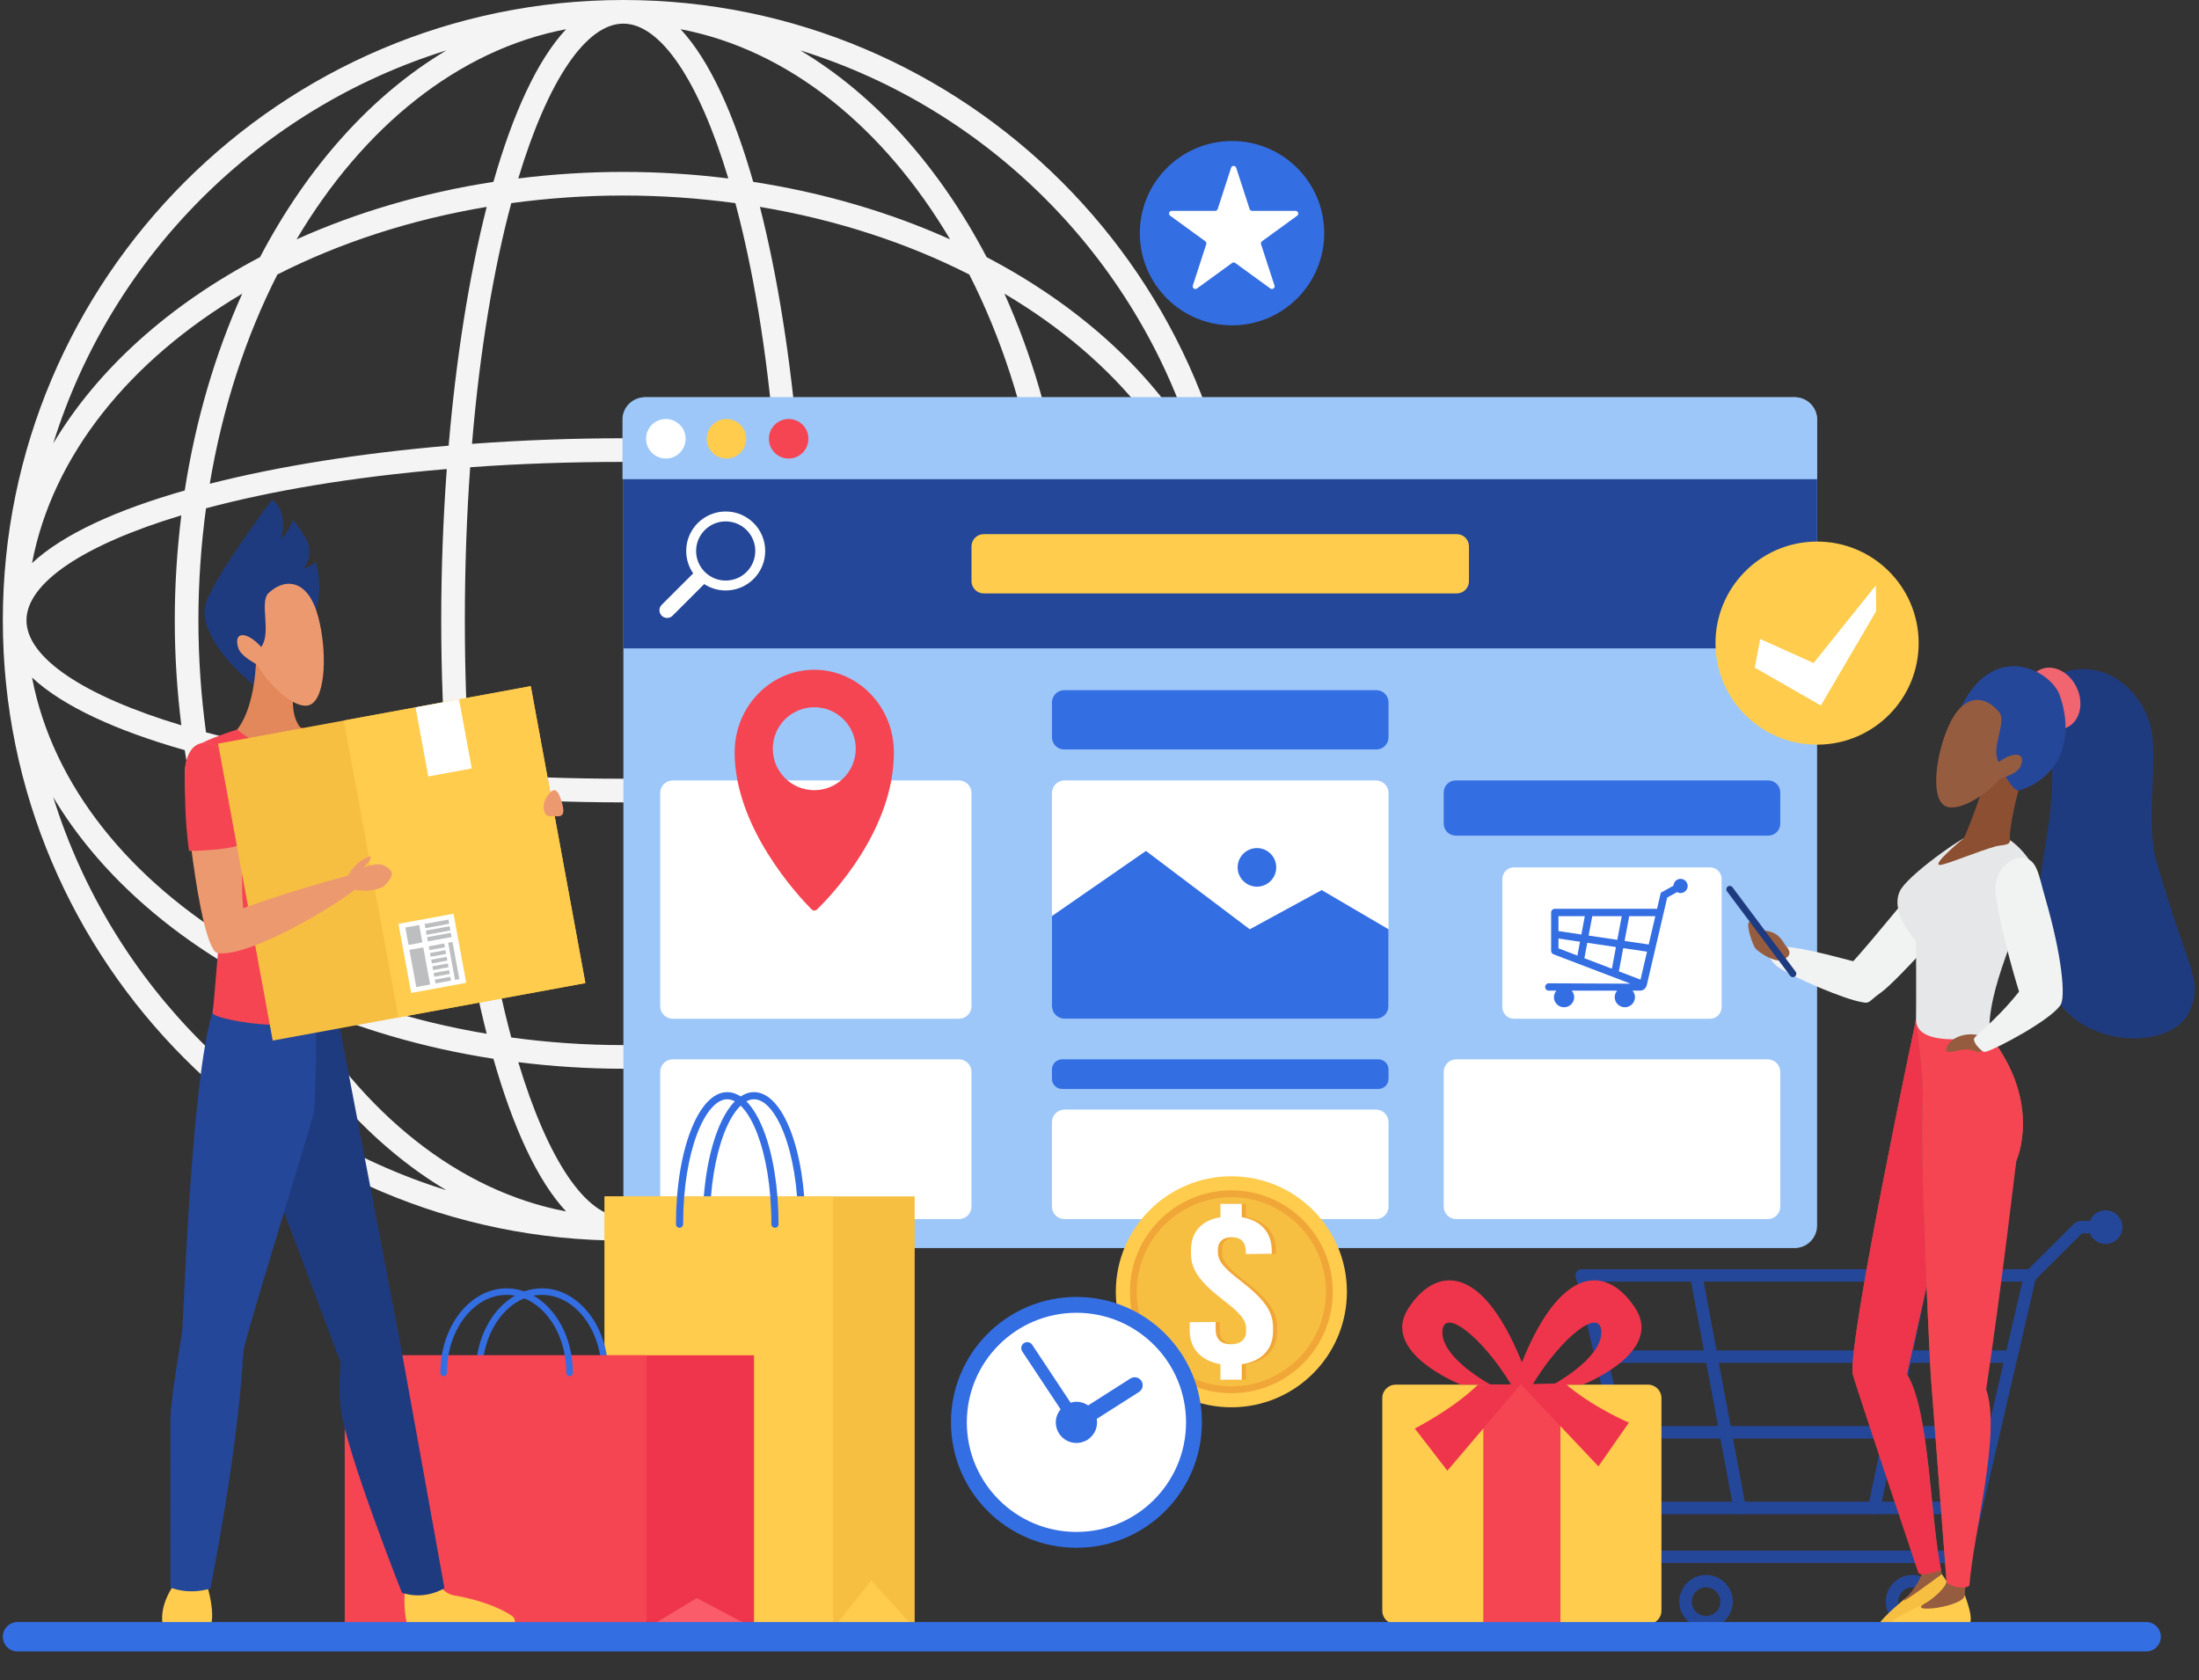 <svg xmlns="http://www.w3.org/2000/svg" xmlns:xlink="http://www.w3.org/1999/xlink" width="1094" zoomAndPan="magnify" viewBox="0 0 820.5 627" height="836" preserveAspectRatio="xMidYMid meet" version="1.0"><rect x="0" y="0" width="820.5" height="627" fill="#333333" stroke="none"/><defs><clipPath id="6e57ef668f"><path d="M 760 249.07 L 818.906 249.07 L 818.906 387.836 L 760 387.836 Z M 760 249.07 " clip-rule="nonzero"/></clipPath><clipPath id="f2ff42ed1c"><path d="M 1.055 605 L 807 605 L 807 616.215 L 1.055 616.215 Z M 1.055 605 " clip-rule="nonzero"/></clipPath></defs><path fill="#f4f4f4" d="M 298.598 444.105 C 326.516 427.469 350.496 400.617 368.133 366.973 C 401.785 349.348 428.645 325.367 445.289 297.465 C 423.578 367.238 368.398 422.402 298.598 444.105 Z M 19.867 297.465 C 36.508 325.367 63.375 349.348 97.02 366.973 C 114.656 400.617 138.637 427.469 166.547 444.105 C 96.758 422.41 41.574 367.238 19.867 297.465 Z M 166.555 18.805 C 138.637 35.449 114.656 62.301 97.02 95.945 C 63.375 113.574 36.508 137.551 19.867 165.453 C 41.574 95.68 96.762 40.508 166.555 18.805 Z M 397.496 270.633 C 399.074 257.887 399.941 244.816 399.941 231.457 C 399.941 218.102 399.074 205.031 397.496 192.285 C 434.254 203.355 455.285 217.645 455.285 231.457 C 455.285 245.281 434.254 259.562 397.496 270.633 Z M 396.23 279.902 C 421.598 272.676 441.664 263.578 453.203 252.809 C 445.551 293.051 416.656 328.551 374.773 353.34 C 384.789 331.086 392.145 306.332 396.23 279.902 Z M 283.547 385.723 C 290.18 359.703 294.988 329.008 297.758 296.625 C 330.156 293.859 360.855 289.051 386.887 282.418 C 382.113 310.945 373.422 337.355 361.656 360.504 C 338.508 372.262 312.082 380.949 283.547 385.723 Z M 281.039 395.062 C 307.469 390.977 332.23 383.625 354.496 373.609 C 329.699 415.48 294.184 444.375 253.934 452.02 C 264.703 440.484 273.809 420.43 281.039 395.062 Z M 193.387 396.336 C 206.137 397.914 219.219 398.781 232.574 398.781 C 245.934 398.781 259.016 397.914 271.758 396.336 C 260.691 433.078 246.398 454.098 232.574 454.098 C 218.754 454.098 204.461 433.078 193.387 396.336 Z M 184.113 395.062 C 191.344 420.43 200.449 440.484 211.219 452.02 C 170.969 444.375 135.461 415.48 110.66 373.617 C 132.926 383.625 157.684 390.977 184.113 395.062 Z M 78.273 282.418 C 104.297 289.051 134.996 293.859 167.398 296.625 C 170.164 329.008 174.965 359.703 181.598 385.723 C 153.07 380.949 126.648 372.262 103.5 360.504 C 91.73 337.355 83.047 310.945 78.273 282.418 Z M 68.93 279.91 C 73.012 306.332 80.371 331.086 90.383 353.34 C 48.5 328.551 19.602 293.051 11.957 252.809 C 23.488 263.578 43.555 272.684 68.93 279.91 Z M 67.656 192.285 C 66.078 205.031 65.211 218.102 65.211 231.457 C 65.211 244.816 66.078 257.887 67.656 270.633 C 30.898 259.562 9.875 245.281 9.875 231.457 C 9.875 217.645 30.898 203.355 67.656 192.285 Z M 68.93 183.016 C 43.555 190.242 23.488 199.344 11.957 210.109 C 19.602 169.867 48.5 134.367 90.383 109.578 C 80.371 131.832 73.012 156.594 68.93 183.016 Z M 181.598 77.195 C 174.965 103.219 170.164 133.91 167.398 166.293 C 134.996 169.059 104.297 173.867 78.266 180.5 C 83.047 151.977 91.73 125.562 103.5 102.422 C 126.648 90.656 153.07 81.969 181.598 77.195 Z M 184.113 67.855 C 157.684 71.941 132.918 79.293 110.66 89.309 C 135.453 47.438 170.969 18.543 211.219 10.898 C 200.449 22.426 191.344 42.488 184.113 67.855 Z M 271.758 66.59 C 259.016 65.004 245.934 64.145 232.574 64.145 C 219.219 64.145 206.137 65.004 193.387 66.59 C 204.461 29.84 218.754 8.82 232.574 8.82 C 246.398 8.82 260.691 29.84 271.758 66.59 Z M 281.039 67.855 C 273.809 42.488 264.703 22.426 253.934 10.898 C 294.184 18.543 329.699 47.438 354.496 89.309 C 332.234 79.293 307.469 71.941 281.039 67.855 Z M 176.113 165.613 C 179.047 130.566 184.219 100.211 190.766 75.797 C 204.316 73.957 218.281 72.957 232.574 72.957 C 246.871 72.957 260.836 73.957 274.387 75.797 C 280.934 100.211 286.105 130.566 289.031 165.613 C 270.48 164.242 251.473 163.527 232.574 163.527 C 213.672 163.527 194.676 164.242 176.113 165.613 Z M 74.031 231.457 C 74.031 217.172 75.031 203.211 76.867 189.664 C 101.297 183.117 131.652 177.949 166.707 175.016 C 165.348 193.57 164.629 212.562 164.629 231.457 C 164.629 250.355 165.348 269.348 166.707 287.902 C 131.652 284.977 101.297 279.801 76.867 273.262 C 75.031 259.707 74.031 245.746 74.031 231.457 Z M 289.031 297.312 C 286.105 332.352 280.926 362.707 274.387 387.121 C 260.832 388.961 246.871 389.961 232.574 389.961 C 218.281 389.961 204.316 388.961 190.766 387.121 C 184.219 362.707 179.047 332.352 176.113 297.312 C 194.676 298.676 213.672 299.391 232.574 299.391 C 251.473 299.391 270.473 298.676 289.031 297.312 Z M 232.574 290.57 C 212.477 290.57 193.387 289.867 175.434 288.582 C 174.152 270.633 173.445 251.555 173.445 231.457 C 173.445 211.359 174.152 192.277 175.434 174.336 C 193.387 173.055 212.477 172.348 232.574 172.348 C 252.676 172.348 271.766 173.055 289.723 174.336 C 291 192.277 291.711 211.359 291.711 231.457 C 291.711 251.555 291 270.633 289.723 288.582 C 271.766 289.867 252.676 290.57 232.574 290.57 Z M 391.129 231.457 C 391.129 245.746 390.129 259.707 388.285 273.262 C 363.859 279.801 333.5 284.977 298.445 287.902 C 299.809 269.348 300.523 250.355 300.523 231.457 C 300.523 212.562 299.809 193.57 298.445 175.016 C 333.5 177.949 363.859 183.117 388.285 189.664 C 390.129 203.211 391.129 217.172 391.129 231.457 Z M 374.773 109.578 C 416.656 134.367 445.551 169.867 453.203 210.109 C 441.664 199.344 421.598 190.242 396.23 183.016 C 392.145 156.594 384.789 131.832 374.773 109.578 Z M 386.887 180.5 C 360.855 173.867 330.156 169.059 297.758 166.293 C 294.988 133.91 290.18 103.219 283.547 77.195 C 312.082 81.969 338.508 90.656 361.656 102.422 C 373.422 125.562 382.113 151.977 386.887 180.5 Z M 445.289 165.461 C 428.645 137.551 401.785 113.574 368.133 95.945 C 350.496 62.301 326.516 35.449 298.598 18.805 C 368.398 40.508 423.578 95.68 445.289 165.461 Z M 232.574 0 C 104.918 0 1.055 103.832 1.055 231.457 C 1.055 359.086 104.918 462.91 232.574 462.91 C 360.238 462.91 464.098 359.086 464.098 231.457 C 464.098 103.832 360.238 0 232.574 0 " fill-opacity="1" fill-rule="nonzero"/><path fill="#9dc7f9" d="M 669.574 465.703 L 241.027 465.703 C 236.367 465.703 232.602 461.93 232.602 457.281 L 232.602 156.648 C 232.602 151.992 236.367 148.227 241.027 148.227 L 669.574 148.227 C 674.227 148.227 678 151.992 678 156.648 L 678 457.281 C 678 461.93 674.227 465.703 669.574 465.703 " fill-opacity="1" fill-rule="nonzero"/><path fill="#9dc7f9" d="M 669.57 148.227 L 240.691 148.227 C 236.035 148.227 232.262 151.922 232.262 156.48 L 232.262 178.797 L 678 178.797 L 678 156.48 C 678 151.922 674.227 148.227 669.57 148.227 " fill-opacity="1" fill-rule="nonzero"/><path fill="#ffffff" d="M 255.82 163.715 C 255.82 167.793 252.516 171.098 248.438 171.098 C 244.363 171.098 241.062 167.793 241.062 163.715 C 241.062 159.645 244.363 156.344 248.438 156.344 C 252.516 156.344 255.82 159.645 255.82 163.715 " fill-opacity="1" fill-rule="nonzero"/><path fill="#ffcc4d" d="M 278.438 163.715 C 278.438 167.793 275.137 171.098 271.062 171.098 C 266.984 171.098 263.68 167.793 263.68 163.715 C 263.68 159.645 266.984 156.344 271.062 156.344 C 275.137 156.344 278.438 159.645 278.438 163.715 " fill-opacity="1" fill-rule="nonzero"/><path fill="#f54553" d="M 301.645 163.715 C 301.645 167.793 298.34 171.098 294.266 171.098 C 290.195 171.098 286.887 167.793 286.887 163.715 C 286.887 159.645 290.195 156.344 294.266 156.344 C 298.34 156.344 301.645 159.645 301.645 163.715 " fill-opacity="1" fill-rule="nonzero"/><path fill="#254799" d="M 678 241.93 L 232.602 241.93 L 232.602 178.797 L 678 178.797 L 678 241.93 " fill-opacity="1" fill-rule="nonzero"/><path fill="#ffcc4d" d="M 543.555 221.422 L 367.051 221.422 C 364.531 221.422 362.488 219.379 362.488 216.863 L 362.488 203.863 C 362.488 201.348 364.531 199.305 367.051 199.305 L 543.555 199.305 C 546.07 199.305 548.105 201.348 548.105 203.863 L 548.105 216.863 C 548.105 219.379 546.07 221.422 543.555 221.422 " fill-opacity="1" fill-rule="nonzero"/><path fill="#346ee3" d="M 513.531 279.652 L 397.066 279.652 C 394.547 279.652 392.504 277.617 392.504 275.094 L 392.504 262.094 C 392.504 259.578 394.547 257.531 397.066 257.531 L 513.531 257.531 C 516.047 257.531 518.09 259.578 518.09 262.094 L 518.09 275.094 C 518.09 277.617 516.047 279.652 513.531 279.652 " fill-opacity="1" fill-rule="nonzero"/><path fill="#346ee3" d="M 659.766 311.809 L 543.176 311.809 C 540.688 311.809 538.68 309.793 538.68 307.312 L 538.68 295.699 C 538.68 293.219 540.688 291.203 543.176 291.203 L 659.766 291.203 C 662.25 291.203 664.266 293.219 664.266 295.699 L 664.266 307.312 C 664.266 309.793 662.25 311.809 659.766 311.809 " fill-opacity="1" fill-rule="nonzero"/><path fill="#346ee3" d="M 514.293 406.328 L 396.301 406.328 C 394.207 406.328 392.504 404.625 392.504 402.535 L 392.504 399.059 C 392.504 396.969 394.207 395.266 396.301 395.266 L 514.293 395.266 C 516.395 395.266 518.09 396.969 518.09 399.059 L 518.09 402.535 C 518.09 404.625 516.395 406.328 514.293 406.328 " fill-opacity="1" fill-rule="nonzero"/><path fill="#ffffff" d="M 513.398 454.891 L 397.195 454.891 C 394.605 454.891 392.504 452.793 392.504 450.199 L 392.504 418.707 C 392.504 416.121 394.605 414.02 397.195 414.02 L 513.398 414.02 C 515.992 414.02 518.09 416.121 518.09 418.707 L 518.09 450.199 C 518.09 452.793 515.992 454.891 513.398 454.891 " fill-opacity="1" fill-rule="nonzero"/><path fill="#ffffff" d="M 357.805 380.121 L 251.023 380.121 C 248.438 380.121 246.336 378.023 246.336 375.438 L 246.336 295.895 C 246.336 293.301 248.438 291.203 251.023 291.203 L 357.805 291.203 C 360.391 291.203 362.488 293.301 362.488 295.895 L 362.488 375.438 C 362.488 378.023 360.391 380.121 357.805 380.121 " fill-opacity="1" fill-rule="nonzero"/><path fill="#ffffff" d="M 357.805 454.891 L 251.023 454.891 C 248.438 454.891 246.336 452.793 246.336 450.199 L 246.336 399.957 C 246.336 397.363 248.438 395.266 251.023 395.266 L 357.805 395.266 C 360.391 395.266 362.488 397.363 362.488 399.957 L 362.488 450.199 C 362.488 452.793 360.391 454.891 357.805 454.891 " fill-opacity="1" fill-rule="nonzero"/><path fill="#ffffff" d="M 659.574 454.891 L 543.363 454.891 C 540.777 454.891 538.68 452.793 538.68 450.199 L 538.68 399.957 C 538.68 397.363 540.777 395.266 543.363 395.266 L 659.574 395.266 C 662.164 395.266 664.266 397.363 664.266 399.957 L 664.266 450.199 C 664.266 452.793 662.164 454.891 659.574 454.891 " fill-opacity="1" fill-rule="nonzero"/><path fill="#ffffff" d="M 513.398 380.121 L 397.195 380.121 C 394.605 380.121 392.504 378.023 392.504 375.438 L 392.504 295.895 C 392.504 293.301 394.605 291.203 397.195 291.203 L 513.398 291.203 C 515.992 291.203 518.09 293.301 518.09 295.895 L 518.09 375.438 C 518.09 378.023 515.992 380.121 513.398 380.121 " fill-opacity="1" fill-rule="nonzero"/><path fill="#346ee3" d="M 392.504 341.809 L 427.582 317.508 L 466.316 346.742 L 493.16 332.121 L 518.09 346.742 L 518.09 375.438 C 518.09 378.023 515.992 380.121 513.398 380.121 L 397.195 380.121 C 394.605 380.121 392.504 378.023 392.504 375.438 L 392.504 341.809 " fill-opacity="1" fill-rule="nonzero"/><path fill="#346ee3" d="M 476.199 323.645 C 476.199 327.617 472.977 330.844 469 330.844 C 465.023 330.844 461.797 327.617 461.797 323.645 C 461.797 319.668 465.023 316.445 469 316.445 C 472.977 316.445 476.199 319.668 476.199 323.645 " fill-opacity="1" fill-rule="nonzero"/><path fill="#ffffff" d="M 638.043 380.121 L 564.902 380.121 C 562.504 380.121 560.562 378.184 560.562 375.793 L 560.562 327.973 C 560.562 325.582 562.504 323.645 564.902 323.645 L 638.043 323.645 C 640.434 323.645 642.383 325.582 642.383 327.973 L 642.383 375.793 C 642.383 378.184 640.434 380.121 638.043 380.121 " fill-opacity="1" fill-rule="nonzero"/><path fill="#346ee3" d="M 592.254 351.781 L 602.953 353.375 L 601.438 361.457 L 591.172 357.543 Z M 581.5 350.191 L 589.535 351.387 L 588.57 356.551 L 581.5 353.852 Z M 594.117 341.844 L 605.113 341.844 L 603.461 350.684 L 592.754 349.094 Z M 590.043 348.688 L 581.5 347.418 L 581.5 341.844 L 591.332 341.844 Z M 612.113 365.527 L 604.039 362.449 L 605.664 353.777 L 614.547 355.098 Z M 615.172 352.422 L 606.172 351.086 L 607.902 341.844 L 617.641 341.844 Z M 627.055 327.926 C 625.621 327.926 624.473 329.059 624.418 330.477 L 619.684 333.102 L 618.289 339.105 L 580.133 339.105 C 579.375 339.105 578.762 339.719 578.762 340.477 L 578.762 354.797 C 578.762 354.805 578.762 354.812 578.762 354.82 C 578.77 354.93 578.805 355.035 578.832 355.137 C 578.844 355.207 578.844 355.277 578.875 355.348 C 578.906 355.422 578.969 355.484 579.02 355.555 C 579.066 355.633 579.109 355.707 579.172 355.777 C 579.215 355.82 579.277 355.84 579.316 355.875 C 579.414 355.945 579.512 356.02 579.625 356.062 C 579.629 356.07 579.637 356.078 579.645 356.078 L 608.395 367.043 L 577.906 366.902 C 577.148 366.902 576.539 367.516 576.539 368.273 C 576.539 369.031 577.148 369.641 577.906 369.641 L 580.734 369.641 C 580.18 370.301 579.805 371.129 579.805 372.059 C 579.805 374.145 581.5 375.84 583.594 375.84 C 585.68 375.84 587.375 374.145 587.375 372.059 C 587.375 371.129 587 370.301 586.441 369.641 L 603.41 369.641 C 602.855 370.301 602.48 371.129 602.48 372.059 C 602.48 374.145 604.176 375.84 606.27 375.84 C 608.355 375.84 610.051 374.145 610.051 372.059 C 610.051 371.129 609.676 370.301 609.117 369.641 L 611.949 369.641 C 613.055 369.641 613.992 368.926 614.332 367.906 C 614.348 367.883 614.367 367.875 614.375 367.855 C 614.383 367.828 614.383 367.801 614.387 367.781 C 614.395 367.738 614.422 367.711 614.43 367.676 L 622.078 334.91 L 625.766 332.859 C 626.156 333.082 626.582 333.234 627.055 333.234 C 628.52 333.234 629.711 332.047 629.711 330.578 C 629.711 329.113 628.52 327.926 627.055 327.926 " fill-opacity="1" fill-rule="nonzero"/><path fill="#254799" d="M 776.605 460.199 L 776.633 460.199 Z M 759.555 477.305 Z M 612.887 580.891 C 612.887 579.613 613.922 578.578 615.203 578.578 L 731.324 578.578 L 755.035 476.266 C 755.211 475.516 755.586 474.828 756.141 474.266 L 773.715 456.773 C 774.492 455.996 775.531 455.566 776.633 455.566 L 787.008 455.566 C 788.277 455.566 789.32 456.609 789.32 457.887 C 789.32 459.164 788.277 460.199 787.008 460.199 L 776.844 460.199 L 759.52 477.434 L 735.746 580.016 C 735.309 581.898 733.652 583.207 731.723 583.207 L 615.203 583.207 C 613.922 583.207 612.887 582.172 612.887 580.891 " fill-opacity="1" fill-rule="nonzero"/><path fill="#254799" d="M 590.23 478.219 L 757.781 478.219 C 759.062 478.219 760.098 477.18 760.098 475.906 C 760.098 474.621 759.062 473.586 757.781 473.586 L 590.23 473.586 C 588.953 473.586 587.918 474.621 587.918 475.906 C 587.918 477.18 588.953 478.219 590.23 478.219 " fill-opacity="1" fill-rule="nonzero"/><path fill="#254799" d="M 601.027 508.539 L 750.469 508.539 C 751.75 508.539 752.785 507.504 752.785 506.227 C 752.785 504.949 751.75 503.906 750.469 503.906 L 601.027 503.906 C 599.75 503.906 598.711 504.949 598.711 506.227 C 598.711 507.504 599.75 508.539 601.027 508.539 " fill-opacity="1" fill-rule="nonzero"/><path fill="#254799" d="M 605.309 536.762 L 743.93 536.762 C 745.207 536.762 746.242 535.719 746.242 534.441 C 746.242 533.164 745.207 532.129 743.93 532.129 L 605.309 532.129 C 604.031 532.129 602.996 533.164 602.996 534.441 C 602.996 535.719 604.031 536.762 605.309 536.762 " fill-opacity="1" fill-rule="nonzero"/><path fill="#254799" d="M 610.57 564.672 C 610.828 564.672 611.094 564.629 611.352 564.539 C 612.555 564.109 613.18 562.789 612.754 561.578 L 592.414 475.129 C 591.984 473.918 590.664 473.277 589.453 473.723 C 588.25 474.148 587.617 475.477 588.051 476.676 L 608.391 563.129 C 608.723 564.082 609.621 564.672 610.57 564.672 " fill-opacity="1" fill-rule="nonzero"/><path fill="#254799" d="M 610.695 564.984 L 737.387 564.984 C 738.664 564.984 739.703 563.941 739.703 562.664 C 739.703 561.391 738.664 560.348 737.387 560.348 L 610.695 560.348 C 609.418 560.348 608.383 561.391 608.383 562.664 C 608.383 563.941 609.418 564.984 610.695 564.984 " fill-opacity="1" fill-rule="nonzero"/><path fill="#254799" d="M 699.32 564.984 C 700.398 564.984 701.359 564.227 701.586 563.137 L 719.617 476.371 C 719.883 475.121 719.078 473.898 717.824 473.633 C 716.582 473.375 715.352 474.184 715.086 475.434 L 697.055 562.199 C 696.797 563.449 697.598 564.672 698.848 564.938 C 699.008 564.965 699.168 564.984 699.32 564.984 " fill-opacity="1" fill-rule="nonzero"/><path fill="#254799" d="M 649.105 564.984 C 649.25 564.984 649.387 564.969 649.535 564.941 C 650.793 564.707 651.621 563.496 651.383 562.238 L 635.172 475.477 C 634.938 474.219 633.719 473.391 632.469 473.625 C 631.219 473.863 630.383 475.066 630.621 476.324 L 646.832 563.094 C 647.047 564.207 648.012 564.984 649.105 564.984 " fill-opacity="1" fill-rule="nonzero"/><path fill="#254799" d="M 708.266 597.633 C 708.266 600.574 710.66 602.969 713.605 602.969 C 716.555 602.969 718.945 600.574 718.945 597.633 C 718.945 594.688 716.555 592.289 713.605 592.289 C 710.66 592.289 708.266 594.688 708.266 597.633 Z M 703.629 597.633 C 703.629 592.137 708.105 587.66 713.605 587.66 C 719.105 587.66 723.582 592.137 723.582 597.633 C 723.582 603.129 719.105 607.598 713.605 607.598 C 708.105 607.598 703.629 603.129 703.629 597.633 " fill-opacity="1" fill-rule="nonzero"/><path fill="#254799" d="M 779.348 457.887 C 779.348 461.355 782.16 464.168 785.637 464.168 C 789.113 464.168 791.93 461.355 791.93 457.887 C 791.93 454.41 789.113 451.598 785.637 451.598 C 782.16 451.598 779.348 454.41 779.348 457.887 " fill-opacity="1" fill-rule="nonzero"/><path fill="#254799" d="M 631.23 597.633 C 631.23 600.574 633.629 602.969 636.57 602.969 C 639.516 602.969 641.91 600.574 641.91 597.633 C 641.91 594.688 639.516 592.289 636.57 592.289 C 633.629 592.289 631.23 594.688 631.23 597.633 Z M 626.602 597.633 C 626.602 592.137 631.07 587.66 636.57 587.66 C 642.07 587.66 646.547 592.137 646.547 597.633 C 646.547 603.129 642.07 607.598 636.57 607.598 C 631.07 607.598 626.602 603.129 626.602 597.633 " fill-opacity="1" fill-rule="nonzero"/><path fill="#ffcc4d" d="M 715.898 239.539 C 716.137 260.473 699.355 277.625 678.426 277.859 C 657.492 278.098 640.332 261.328 640.094 240.395 C 639.859 219.473 656.641 202.312 677.57 202.078 C 698.508 201.84 715.664 218.617 715.898 239.539 " fill-opacity="1" fill-rule="nonzero"/><path fill="#ffffff" d="M 656.777 238.43 L 654.754 249.117 L 679.406 263.246 L 700.031 228.066 L 699.926 218.434 L 676.695 247.395 L 656.777 238.43 " fill-opacity="1" fill-rule="nonzero"/><path fill="#346ee3" d="M 299.148 458.121 C 298.41 458.121 297.812 457.523 297.812 456.789 C 297.812 428.906 289.297 410.172 281.344 410.172 C 273.391 410.172 264.871 428.906 264.871 456.789 C 264.871 457.523 264.277 458.121 263.543 458.121 C 262.805 458.121 262.207 457.523 262.207 456.789 C 262.207 429.148 270.613 407.504 281.344 407.504 C 292.07 407.504 300.477 429.148 300.477 456.789 C 300.477 457.523 299.883 458.121 299.148 458.121 " fill-opacity="1" fill-rule="nonzero"/><path fill="#f7bf41" d="M 341.285 607.598 L 225.602 607.598 L 225.602 446.414 L 341.285 446.414 L 341.285 607.598 " fill-opacity="1" fill-rule="nonzero"/><path fill="#ffcc4d" d="M 310.922 607.598 L 225.602 607.598 L 225.602 446.414 L 310.922 446.414 L 310.922 607.598 " fill-opacity="1" fill-rule="nonzero"/><path fill="#ffcc4d" d="M 310.922 607.598 L 325.105 589.719 L 341.285 607.598 Z M 310.922 607.598 " fill-opacity="1" fill-rule="nonzero"/><path fill="#346ee3" d="M 289.156 458.121 C 288.422 458.121 287.824 457.523 287.824 456.789 C 287.824 428.906 279.301 410.172 271.348 410.172 C 263.402 410.172 254.887 428.906 254.887 456.789 C 254.887 457.523 254.289 458.121 253.551 458.121 C 252.816 458.121 252.219 457.523 252.219 456.789 C 252.219 429.148 260.621 407.504 271.348 407.504 C 282.082 407.504 290.484 429.148 290.484 456.789 C 290.484 457.523 289.895 458.121 289.156 458.121 " fill-opacity="1" fill-rule="nonzero"/><path fill="#346ee3" d="M 225.711 513.48 C 225.039 513.48 224.496 512.934 224.496 512.258 C 224.496 496.219 214.5 483.16 202.215 483.16 C 189.934 483.16 179.938 496.219 179.938 512.258 C 179.938 512.934 179.395 513.48 178.719 513.48 C 178.047 513.48 177.496 512.934 177.496 512.258 C 177.496 494.871 188.59 480.723 202.215 480.723 C 215.84 480.723 226.938 494.871 226.938 512.258 C 226.938 512.934 226.387 513.48 225.711 513.48 " fill-opacity="1" fill-rule="nonzero"/><path fill="#ef354c" d="M 281.344 607.598 L 128.637 607.598 L 128.637 505.699 L 281.344 505.699 L 281.344 607.598 " fill-opacity="1" fill-rule="nonzero"/><path fill="#f54553" d="M 241.262 607.598 L 128.637 607.598 L 128.637 505.699 L 241.262 505.699 L 241.262 607.598 " fill-opacity="1" fill-rule="nonzero"/><path fill="#fa5c69" d="M 241.262 607.598 L 259.977 596.293 L 281.344 607.598 Z M 241.262 607.598 " fill-opacity="1" fill-rule="nonzero"/><path fill="#346ee3" d="M 212.523 513.48 C 211.852 513.48 211.309 512.934 211.309 512.258 C 211.309 496.219 201.312 483.16 189.031 483.16 C 176.746 483.16 166.75 496.219 166.75 512.258 C 166.75 512.934 166.199 513.48 165.527 513.48 C 164.852 513.48 164.309 512.934 164.309 512.258 C 164.309 494.871 175.398 480.723 189.031 480.723 C 202.652 480.723 213.75 494.871 213.75 512.258 C 213.75 512.934 213.199 513.48 212.523 513.48 " fill-opacity="1" fill-rule="nonzero"/><path fill="#ffcc4d" d="M 189.578 607.586 C 192.094 607.586 193.082 604.359 191.016 602.922 C 187.785 600.668 180.223 597.078 169.273 595.277 C 167.105 594.922 164.645 592.914 163.156 590.773 C 162.641 590.031 161.758 589.633 160.855 589.719 L 153.383 590.414 C 152.16 590.523 151.199 591.484 151.082 592.707 C 150.84 595.375 150.652 600.281 151.75 605.625 C 151.992 606.785 153.047 607.598 154.238 607.598 L 156.801 607.598 L 189.578 607.586 " fill-opacity="1" fill-rule="nonzero"/><path fill="#ffcc4d" d="M 77.168 591.316 C 78.258 594.727 79.934 601.926 78.793 605.98 C 78.523 606.961 77.578 607.586 76.562 607.586 L 62.922 607.598 C 61.715 607.598 60.707 606.676 60.582 605.465 C 59.898 599.223 63.293 593.617 64.785 591.496 C 65.184 590.934 65.801 590.57 66.488 590.504 L 74.734 589.738 C 75.816 589.641 76.832 590.289 77.168 591.316 " fill-opacity="1" fill-rule="nonzero"/><path fill="#f54553" d="M 133.973 281.535 C 138.965 286.941 155.996 331.523 157.734 336.797 C 159.449 343.68 153.953 347.996 144.785 345.688 C 139.258 344.289 121.289 301.719 120.914 288.895 C 120.496 274.586 128.211 275.297 133.973 281.535 " fill-opacity="1" fill-rule="nonzero"/><path fill="#1f3b80" d="M 100.078 436.488 L 127.125 508.508 C 127.125 508.508 126.043 516.656 127.184 525.797 C 129.164 541.816 149.957 594.285 149.957 594.285 C 149.957 594.285 157.395 597.391 165.832 592.617 C 165.832 592.617 149.852 503.781 149.352 501.277 C 148.852 498.785 125.133 374.73 125.133 374.73 L 112.812 370.672 L 100.078 436.488 " fill-opacity="1" fill-rule="nonzero"/><path fill="#254799" d="M 79.301 377.848 C 71.238 403.137 68.594 491.945 67.93 497.055 C 67.27 502.16 63.66 521.551 63.625 529.57 C 63.57 543.016 63.605 592.324 63.605 592.324 C 63.605 592.324 69.832 595.277 78.5 592.746 C 78.5 592.746 88.914 540.969 90.777 504.434 C 90.992 500.215 116.754 417.793 117.199 414.68 C 117.645 411.574 118.242 381.004 117.797 376.34 C 117.352 371.68 79.301 377.848 79.301 377.848 " fill-opacity="1" fill-rule="nonzero"/><path fill="#f54553" d="M 91.445 271.277 C 91.445 271.277 74.523 276.281 72.309 279.391 C 70.082 282.496 83.008 338.09 81.895 349.41 C 80.781 360.738 79.988 372.992 79.301 377.848 C 78.863 380.957 124.242 388.043 125.133 374.73 C 126.023 361.406 135.246 316.777 134.523 296.797 C 133.973 281.535 132.527 280.133 129.637 278.133 C 126.75 276.137 112.043 271.375 112.043 271.375 L 91.445 271.277 " fill-opacity="1" fill-rule="nonzero"/><path fill="#1f3b80" d="M 113.285 211.965 C 113.301 211.945 113.312 211.926 113.328 211.91 C 115.984 208.684 116.047 204.238 113.988 200.699 C 112.508 198.156 110.848 195.898 109.234 193.98 C 108.434 196.699 106.906 199.242 104.785 201.242 C 105.863 197.988 105.875 194.469 104.918 191.207 C 104.367 189.367 103.152 187.754 101.559 186.566 C 101.512 186.523 101.488 186.508 101.488 186.508 C 101.488 186.508 80.988 213.57 76.918 224.816 C 73.578 234.035 84.777 247.844 94.941 255.746 C 94.941 255.746 101.301 261.875 115.309 234.602 C 119.926 225.605 119.75 216.551 117.805 209.602 C 116.574 210.797 115.023 211.73 113.285 211.965 " fill-opacity="1" fill-rule="nonzero"/><path fill="#e3885b" d="M 95.621 244.211 C 95.281 265.109 88.477 272.203 88.477 272.203 C 88.477 272.203 95.148 277.977 105.711 281.344 C 109.359 282.504 113.203 280.605 113.035 276.777 C 112.961 275.066 112.684 273.219 112.043 271.375 C 112.043 271.375 108.719 268.297 109.352 259.418 C 109.582 256.27 111.207 242.969 111.207 242.969 C 111.207 242.969 95.68 240.812 95.621 244.211 " fill-opacity="1" fill-rule="nonzero"/><path fill="#ed996f" d="M 85.73 282.469 C 92.203 289.812 89.52 328.398 90.609 337.293 C 90.645 337.305 91.945 355.137 81.492 355.609 C 75.027 355.91 69.098 301.156 68.922 290.16 C 68.691 275.523 78.051 273.754 85.73 282.469 " fill-opacity="1" fill-rule="nonzero"/><path fill="#ed996f" d="M 97.457 241.418 C 101.434 235.922 96.625 224.613 100.238 221.25 C 106.531 215.406 115.078 216.184 118.793 230.375 C 122.004 242.633 121.656 259.832 115.969 262.848 C 111.047 265.461 101.031 256.691 95.949 248.055 C 94.121 246.84 89.777 244.691 88.867 241.641 C 86.98 235.371 92.277 235.578 97.457 241.418 " fill-opacity="1" fill-rule="nonzero"/><path fill="#f54553" d="M 85.73 282.469 C 89.297 286.52 91.457 300.633 91.578 313.469 C 91.613 317.27 70.543 317.535 70.543 317.535 C 68.914 306.324 68.984 294.254 68.922 290.16 C 68.691 275.523 78.051 273.754 85.73 282.469 " fill-opacity="1" fill-rule="nonzero"/><path fill="#f7bf41" d="M 218.422 366.82 L 101.754 388.266 L 81.371 277.473 L 198.039 256.023 L 218.422 366.82 " fill-opacity="1" fill-rule="nonzero"/><path fill="#ffcc4d" d="M 218.422 366.82 L 148.676 379.641 L 128.293 268.848 L 198.039 256.023 L 218.422 366.82 " fill-opacity="1" fill-rule="nonzero"/><path fill="#ffffff" d="M 176.031 286.734 L 159.797 289.715 L 155.051 263.926 L 171.281 260.945 L 176.031 286.734 " fill-opacity="1" fill-rule="nonzero"/><path fill="#ffffff" d="M 173.957 366.73 L 153.418 370.504 L 148.676 344.715 L 169.219 340.941 L 173.957 366.73 " fill-opacity="1" fill-rule="nonzero"/><path fill="#bcbec0" d="M 157.602 351.637 L 152.422 352.59 L 151.234 346.09 L 156.406 345.137 L 157.602 351.637 " fill-opacity="1" fill-rule="nonzero"/><path fill="#bcbec0" d="M 160.492 367.355 L 155.316 368.309 L 152.766 354.438 L 157.938 353.484 L 160.492 367.355 " fill-opacity="1" fill-rule="nonzero"/><path fill="#bcbec0" d="M 167.605 344.699 L 158.723 346.332 L 158.438 344.762 L 167.32 343.129 L 167.605 344.699 " fill-opacity="1" fill-rule="nonzero"/><path fill="#bcbec0" d="M 168.059 347.168 L 159.172 348.801 L 158.887 347.23 L 167.773 345.598 L 168.059 347.168 " fill-opacity="1" fill-rule="nonzero"/><path fill="#bcbec0" d="M 168.508 349.629 L 159.625 351.262 L 159.34 349.695 L 168.223 348.062 L 168.508 349.629 " fill-opacity="1" fill-rule="nonzero"/><path fill="#bcbec0" d="M 166.008 353.457 L 160.23 354.512 L 159.965 353.109 L 165.742 352.047 L 166.008 353.457 " fill-opacity="1" fill-rule="nonzero"/><path fill="#bcbec0" d="M 166.457 355.938 L 160.68 357 L 160.426 355.598 L 166.199 354.535 L 166.457 355.938 " fill-opacity="1" fill-rule="nonzero"/><path fill="#bcbec0" d="M 166.918 358.426 L 161.141 359.488 L 160.883 358.078 L 166.66 357.023 L 166.918 358.426 " fill-opacity="1" fill-rule="nonzero"/><path fill="#bcbec0" d="M 167.375 360.906 L 161.598 361.977 L 161.344 360.566 L 167.117 359.504 L 167.375 360.906 " fill-opacity="1" fill-rule="nonzero"/><path fill="#bcbec0" d="M 167.836 363.395 L 162.059 364.457 L 161.793 363.055 L 167.578 361.992 L 167.836 363.395 " fill-opacity="1" fill-rule="nonzero"/><path fill="#bcbec0" d="M 168.285 365.883 L 162.508 366.945 L 162.254 365.535 L 168.027 364.473 L 168.285 365.883 " fill-opacity="1" fill-rule="nonzero"/><path fill="#bcbec0" d="M 171.406 365.355 L 169.773 365.652 L 167.223 351.773 L 168.848 351.477 L 171.406 365.355 " fill-opacity="1" fill-rule="nonzero"/><path fill="#ed996f" d="M 143.539 323.059 C 141.656 321.996 138.715 322.637 135.801 323.574 C 135.512 323.672 137.152 322.164 137.895 321.016 C 138.543 320.016 138.324 319.371 138.039 319.48 C 134.078 321.078 132.223 322.809 129.762 326.77 C 121.262 331.238 135.031 332.488 135.168 332.273 C 137.184 332.551 142.078 332.086 143.859 330.094 C 146.805 326.785 147.293 325.188 143.539 323.059 " fill-opacity="1" fill-rule="nonzero"/><path fill="#ed996f" d="M 209.855 300.148 C 207.824 292.289 205.777 294.789 204.031 297.332 C 201.961 300.344 202.648 305.191 205.797 304.547 C 207.492 304.199 211.398 306.145 209.855 300.148 " fill-opacity="1" fill-rule="nonzero"/><path fill="#ed996f" d="M 90.672 338.91 C 90.715 338.934 106.141 333.023 130.652 326.492 C 137.121 324.762 134.195 330.551 133.738 330.934 C 123.879 339.113 92.184 357.32 81.492 355.609 C 74.879 354.555 84.73 334.406 90.672 338.91 " fill-opacity="1" fill-rule="nonzero"/><path fill="#ffffff" d="M 270.777 216.629 C 264.684 216.629 259.734 211.688 259.734 205.586 C 259.734 199.492 264.684 194.551 270.777 194.551 C 276.875 194.551 281.816 199.492 281.816 205.586 C 281.816 211.688 276.875 216.629 270.777 216.629 Z M 270.777 190.852 C 262.637 190.852 256.035 197.449 256.035 205.586 C 256.035 208.707 257.016 211.598 258.668 213.98 C 258.605 214.035 258.523 214.059 258.469 214.121 L 246.895 225.684 C 245.773 226.801 245.773 228.625 246.895 229.742 C 247.449 230.297 248.188 230.582 248.918 230.582 C 249.652 230.582 250.391 230.297 250.945 229.742 L 262.52 218.172 C 262.598 218.094 262.633 217.992 262.695 217.906 C 265.016 219.43 267.789 220.324 270.777 220.324 C 278.918 220.324 285.516 213.73 285.516 205.586 C 285.516 197.449 278.918 190.852 270.777 190.852 " fill-opacity="1" fill-rule="nonzero"/><path fill="#f7bf41" d="M 727.855 599.594 C 725.152 601.602 707.246 608.879 701.328 608.496 C 695.422 608.121 716.371 591.895 716.805 591.773 C 717.234 591.664 724.555 587.348 724.555 587.348 C 729.281 594.102 730.574 597.586 727.855 599.594 " fill-opacity="1" fill-rule="nonzero"/><path fill="#ffcc4d" d="M 705.18 607.809 C 699.57 605.902 724.02 595.695 724.473 595.695 C 724.922 595.695 733.105 595.137 733.105 595.137 C 735.914 602.895 736.254 606.348 733.105 607.586 C 732.195 607.938 729.906 608.266 727.008 608.508 L 708.816 608.508 C 707.344 608.336 706.078 608.113 705.18 607.809 " fill-opacity="1" fill-rule="nonzero"/><path fill="#965c40" d="M 691.27 512.57 C 689.68 499.164 714.914 380.352 714.914 380.352 L 736.613 400.496 L 711.527 512.785 C 720.098 526.484 720.23 567.578 724.555 587.348 C 724.555 587.348 705.457 601.582 711.438 595.949 C 713.773 593.754 717.812 587.812 717.027 585.672 C 717.027 585.672 691.52 514.703 691.27 512.57 " fill-opacity="1" fill-rule="nonzero"/><path fill="#f1f2f2" d="M 701.898 370.289 C 708.016 365.973 734.781 336.328 738.477 328.82 C 742.008 321.648 733.965 306.625 721.371 322.734 C 716.469 329 697.699 351.922 691.492 358.668 C 683.32 356.555 668.707 352.594 664.43 353.449 C 657.168 354.91 661.309 359.383 663.625 360.961 C 669.082 364.688 688.539 373.098 695.184 374.008 C 697.668 374.574 697.543 373.359 701.898 370.289 " fill-opacity="1" fill-rule="nonzero"/><path fill="#ef354c" d="M 691.27 512.57 C 689.68 499.164 714.914 380.352 714.914 380.352 L 736.613 400.496 L 711.527 512.785 C 720.098 526.484 719.965 566.074 724.289 585.848 C 724.289 585.848 716.492 588.809 715.707 586.672 C 715.707 586.672 691.52 514.703 691.27 512.57 " fill-opacity="1" fill-rule="nonzero"/><path fill="#965c40" d="M 718.199 598.328 C 721.031 596.82 726.48 592.129 726.277 589.863 L 720.398 512.996 C 720.398 512.996 716.227 434.266 717.465 409.699 C 717.824 402.5 714.914 380.352 714.914 380.352 L 742.418 386.438 C 762.293 411.805 752.312 433.188 752.312 433.188 C 752.312 433.188 744.297 481.438 738.758 518.098 C 745.965 531.043 734.086 574.93 733.105 595.137 C 732.891 599.695 710.973 602.207 718.199 598.328 " fill-opacity="1" fill-rule="nonzero"/><path fill="#f54553" d="M 726.277 589.863 L 720.398 512.996 C 720.398 512.996 716.227 434.266 717.465 409.699 C 717.824 402.5 714.914 380.352 714.914 380.352 L 742.418 386.438 C 762.293 411.805 752.312 433.188 752.312 433.188 C 752.312 433.188 746.633 481.777 741.086 518.445 C 746.742 534.754 736.488 571.113 734.863 591.289 C 734.703 593.332 726.48 592.129 726.277 589.863 " fill-opacity="1" fill-rule="nonzero"/><g clip-path="url(#6e57ef668f)"><path fill="#1f3b80" d="M 804.754 321.824 C 816.488 362.734 822.402 365.703 816.75 377.781 C 810.711 390.691 780.137 392.285 767.133 372.629 C 753.785 352.461 762.988 322.371 765.047 302.246 C 769.48 258.77 750.871 257.754 768.711 251.25 C 786.242 244.852 800.598 258.984 802.891 273.434 C 804.969 286.52 800.465 306.859 804.754 321.824 " fill-opacity="1" fill-rule="nonzero"/></g><path fill="#e6e7e8" d="M 735.926 311.148 C 731.688 312.539 711.449 326.875 708.832 332.594 C 705.105 340.727 714.914 351.164 714.914 351.164 C 714.914 351.164 715.031 372.594 714.914 380.352 C 714.738 392.094 742.418 386.438 742.418 386.438 C 740.871 370.176 753.938 344.223 759.98 326.43 C 760.367 325.285 750.617 306.32 735.926 311.148 " fill-opacity="1" fill-rule="nonzero"/><path fill="#f06570" d="M 761.223 249.848 C 756.434 252.078 754.793 258.707 757.559 264.672 C 760.328 270.625 766.449 273.648 771.246 271.426 C 776.035 269.203 777.676 262.57 774.91 256.609 C 772.145 250.652 766.02 247.625 761.223 249.848 " fill-opacity="1" fill-rule="nonzero"/><path fill="#8c4f32" d="M 750.02 310.406 C 750.586 305.109 753.027 293.738 754.738 290.508 C 757.367 285.531 751.562 278.09 751.562 278.09 L 741.801 285.121 C 740.301 295.629 732.832 312.684 732.832 312.684 C 732.832 312.684 720.535 322.734 723.805 322.734 C 726.043 322.734 738.289 317.508 744.664 315.805 C 747.113 315.152 750.156 315.598 749.996 313.363 C 749.926 312.406 749.914 311.379 750.02 310.406 " fill-opacity="1" fill-rule="nonzero"/><path fill="#254799" d="M 730.547 266.422 L 744.805 282.773 C 744.805 282.773 750.496 295.867 753.438 294.934 C 769.059 289.992 774.082 274.934 768.508 259.391 C 765.059 249.77 742.566 238.027 730.547 266.422 " fill-opacity="1" fill-rule="nonzero"/><path fill="#965c40" d="M 745.723 284.398 C 742.746 278.742 748.879 269.41 745.945 265.734 C 740.84 259.348 732.672 258.527 727.176 270.648 C 722.426 281.121 720.336 296.672 725.258 300.406 C 729.523 303.645 740.203 297.52 746.207 290.648 C 748.098 289.883 752.492 288.723 753.785 286.137 C 756.441 280.828 751.422 280.07 745.723 284.398 " fill-opacity="1" fill-rule="nonzero"/><path fill="#965c40" d="M 726.273 391.215 C 725.41 394.777 732.855 389.699 737.359 392.473 C 738.164 392.973 742.441 391.039 742.664 389.594 C 742.828 388.477 738.832 386.301 737.082 386.055 C 731.902 385.332 727.062 387.969 726.273 391.215 " fill-opacity="1" fill-rule="nonzero"/><path fill="#f1f2f2" d="M 754.82 320.043 C 750.832 319.605 743.309 324.184 744.707 334.277 C 746.723 348.781 753.359 370.016 753.359 370.016 C 744.129 381.609 736.379 386.59 736.496 387.801 C 736.656 389.484 738.477 391.215 739.527 392.082 C 739.965 392.441 740.535 392.562 741.086 392.402 C 745.25 391.191 765.27 380.539 768.848 374.957 C 770.707 372.055 769.516 357.195 763.23 335.43 C 760.582 326.258 760.172 320.629 754.82 320.043 " fill-opacity="1" fill-rule="nonzero"/><path fill="#965c40" d="M 654.781 353.594 C 655.59 354.812 660.719 358.566 664.188 358.371 C 668.566 357.195 668.219 355.02 666.488 353.082 C 665.168 351.609 664.25 347.973 658.738 347.277 C 658.105 347.203 658.945 349.035 658.945 349.035 C 658.945 349.035 652.984 343.234 652.488 344.09 C 651.586 345.645 653.93 352.297 654.781 353.594 " fill-opacity="1" fill-rule="nonzero"/><path fill="#1f3b80" d="M 668.977 364.609 C 668.59 364.609 668.199 364.43 667.957 364.098 L 644.391 332.594 C 643.961 332.031 644.078 331.23 644.648 330.809 C 645.203 330.379 646.012 330.504 646.434 331.066 L 670 362.566 C 670.422 363.129 670.305 363.93 669.742 364.352 C 669.512 364.527 669.242 364.609 668.977 364.609 " fill-opacity="1" fill-rule="nonzero"/><path fill="#f54553" d="M 303.824 294.836 C 295.281 294.836 288.352 287.91 288.352 279.367 C 288.352 270.82 295.281 263.898 303.824 263.898 C 312.367 263.898 319.301 270.82 319.301 279.367 C 319.301 287.91 312.367 294.836 303.824 294.836 Z M 303.824 249.91 C 287.414 249.91 274.113 263.711 274.113 280.73 C 274.113 308.785 297.645 334.094 302.824 339.328 C 303.387 339.898 304.27 339.906 304.848 339.348 C 310.066 334.277 333.535 309.883 333.535 280.73 C 333.535 263.711 320.23 249.91 303.824 249.91 " fill-opacity="1" fill-rule="nonzero"/><path fill="#ffcc4d" d="M 502.566 482.008 C 502.566 505.809 483.262 525.109 459.453 525.109 C 435.645 525.109 416.34 505.809 416.34 482.008 C 416.34 458.207 435.645 438.906 459.453 438.906 C 483.262 438.906 502.566 458.207 502.566 482.008 " fill-opacity="1" fill-rule="nonzero"/><path fill="#f0a737" d="M 497.305 482.008 C 497.305 502.906 480.355 519.848 459.453 519.848 C 438.551 519.848 421.598 502.906 421.598 482.008 C 421.598 461.109 438.551 444.16 459.453 444.16 C 480.355 444.16 497.305 461.109 497.305 482.008 " fill-opacity="1" fill-rule="nonzero"/><path fill="#f7bf41" d="M 494.734 482.008 C 494.734 501.488 478.938 517.285 459.453 517.285 C 439.969 517.285 424.168 501.488 424.168 482.008 C 424.168 462.527 439.969 446.73 459.453 446.73 C 478.938 446.73 494.734 462.527 494.734 482.008 " fill-opacity="1" fill-rule="nonzero"/><path fill="#f0a737" d="M 464.516 477.969 C 457.98 472.973 455.984 470.438 455.984 467.344 L 455.984 466.316 C 455.984 463.148 458.07 461.641 461.102 461.641 C 464.703 461.641 466.406 463.461 466.406 467.344 L 466.406 467.93 L 476.074 467.824 L 476.074 466.711 C 476.074 459.742 471.906 455.301 464.891 454.188 L 464.891 449.199 L 456.938 449.199 L 456.938 454.188 C 450.016 455.301 445.941 459.574 445.941 466.477 L 445.941 467.664 C 445.941 473.688 449.07 478.207 457.98 485.102 C 464.516 490.09 466.504 492.625 466.504 495.719 L 466.504 496.906 C 466.504 500.078 463.945 501.586 461.012 501.586 C 457.027 501.586 455.129 499.762 455.129 495.879 L 455.129 493.285 L 445.469 493.344 L 445.469 496.512 C 445.469 503.406 449.926 507.762 456.938 509.035 L 456.938 514.816 L 464.891 514.816 L 464.891 509.035 C 472 508.004 476.547 503.727 476.547 496.746 L 476.547 495.398 C 476.547 489.375 473.418 484.863 464.516 477.969 " fill-opacity="1" fill-rule="nonzero"/><path fill="#ffffff" d="M 462.957 477.969 C 456.422 472.973 454.434 470.438 454.434 467.344 L 454.434 466.316 C 454.434 463.148 456.516 461.641 459.543 461.641 C 463.145 461.641 464.855 463.461 464.855 467.344 L 464.855 467.93 L 474.52 467.824 L 474.52 466.711 C 474.52 459.742 470.355 455.301 463.34 454.188 L 463.34 449.199 L 455.379 449.199 L 455.379 454.188 C 448.465 455.301 444.383 459.574 444.383 466.477 L 444.383 467.664 C 444.383 473.688 447.512 478.207 456.422 485.102 C 462.957 490.09 464.945 492.625 464.945 495.719 L 464.945 496.906 C 464.945 500.078 462.387 501.586 459.453 501.586 C 455.473 501.586 453.582 499.762 453.582 495.879 L 453.582 493.285 L 443.91 493.344 L 443.91 496.512 C 443.91 503.406 448.367 507.762 455.379 509.035 L 455.379 514.816 L 463.34 514.816 L 463.34 509.035 C 470.445 508.004 474.992 503.727 474.992 496.746 L 474.992 495.398 C 474.992 489.375 471.863 484.863 462.957 477.969 " fill-opacity="1" fill-rule="nonzero"/><path fill="#346ee3" d="M 448.457 530.723 C 448.457 556.574 427.5 577.527 401.641 577.527 C 375.785 577.527 354.828 556.574 354.828 530.723 C 354.828 504.879 375.785 483.926 401.641 483.926 C 427.5 483.926 448.457 504.879 448.457 530.723 " fill-opacity="1" fill-rule="nonzero"/><path fill="#ffffff" d="M 442.543 530.723 C 442.543 553.309 424.23 571.613 401.641 571.613 C 379.055 571.613 360.742 553.309 360.742 530.723 C 360.742 508.145 379.055 489.84 401.641 489.84 C 424.23 489.84 442.543 508.145 442.543 530.723 " fill-opacity="1" fill-rule="nonzero"/><path fill="#346ee3" d="M 425.895 515.273 C 425.012 513.887 423.168 513.48 421.785 514.363 L 406.012 524.406 C 404.766 523.543 403.266 523.039 401.641 523.039 C 400.883 523.039 400.16 523.184 399.465 523.391 L 385.152 501.793 C 384.469 500.766 383.086 500.48 382.059 501.16 C 381.027 501.84 380.742 503.23 381.426 504.262 L 395.738 525.859 C 394.641 527.188 393.949 528.867 393.949 530.723 C 393.949 534.977 397.391 538.418 401.641 538.418 C 405.887 538.418 409.336 534.977 409.336 530.723 C 409.336 530.285 409.273 529.863 409.203 529.445 L 424.988 519.391 C 426.371 518.508 426.781 516.664 425.895 515.273 " fill-opacity="1" fill-rule="nonzero"/><path fill="#346ee3" d="M 494.094 86.617 C 494.309 105.609 479.086 121.184 460.086 121.395 C 441.09 121.609 425.512 106.391 425.301 87.395 C 425.086 68.402 440.316 52.836 459.309 52.621 C 478.305 52.406 493.887 67.633 494.094 86.617 " fill-opacity="1" fill-rule="nonzero"/><path fill="#ffffff" d="M 461.254 62.594 L 466.262 78 C 466.398 78.41 466.781 78.688 467.211 78.688 L 483.414 78.688 C 484.383 78.688 484.785 79.926 484 80.488 L 470.891 90.016 C 470.543 90.266 470.395 90.719 470.527 91.129 L 475.539 106.535 C 475.84 107.453 474.781 108.219 474.004 107.648 L 460.895 98.125 C 460.547 97.875 460.074 97.875 459.719 98.125 L 446.613 107.648 C 445.828 108.219 444.781 107.453 445.078 106.535 L 450.082 91.129 C 450.215 90.719 450.07 90.266 449.723 90.016 L 436.617 80.488 C 435.832 79.926 436.238 78.688 437.203 78.688 L 453.406 78.688 C 453.836 78.688 454.219 78.41 454.352 78 L 459.355 62.594 C 459.656 61.676 460.957 61.676 461.254 62.594 " fill-opacity="1" fill-rule="nonzero"/><path fill="#ffcc4d" d="M 614.91 606.016 L 520.781 606.016 C 518.008 606.016 515.762 603.77 515.762 600.996 L 515.762 521.668 C 515.762 518.902 518.008 516.656 520.781 516.656 L 614.91 516.656 C 617.676 516.656 619.922 518.902 619.922 521.668 L 619.922 600.996 C 619.922 603.77 617.676 606.016 614.91 606.016 " fill-opacity="1" fill-rule="nonzero"/><path fill="#f54553" d="M 582.223 606.016 L 553.457 606.016 L 553.457 516.656 L 582.223 516.656 L 582.223 606.016 " fill-opacity="1" fill-rule="nonzero"/><path fill="#ef354c" d="M 525.465 488.207 C 514.816 504.734 545.09 516.656 545.09 516.656 L 556.199 516.656 C 556.199 516.656 538.191 507.055 538.191 497.199 C 538.191 487.344 552.75 498.395 563.859 516.656 L 570.941 516.656 C 555.051 470.383 536.121 471.68 525.465 488.207 " fill-opacity="1" fill-rule="nonzero"/><path fill="#ef354c" d="M 610.219 488.207 C 620.875 504.734 590.594 516.656 590.594 516.656 L 579.484 516.656 C 579.484 516.656 597.488 507.055 597.488 497.199 C 597.488 487.344 582.934 498.395 571.824 516.656 L 564.742 516.656 C 580.641 470.383 599.562 471.68 610.219 488.207 " fill-opacity="1" fill-rule="nonzero"/><path fill="#ef354c" d="M 551.484 516.656 C 541.879 525.977 527.891 533.016 527.891 533.016 L 540.043 548.766 L 567.465 516.539 L 551.484 516.656 " fill-opacity="1" fill-rule="nonzero"/><path fill="#ef354c" d="M 583.887 516.137 C 593.938 524.984 607.785 530.828 607.785 530.828 L 596.41 547.145 L 567.465 516.539 L 583.887 516.137 " fill-opacity="1" fill-rule="nonzero"/><g clip-path="url(#f2ff42ed1c)"><path fill="#346ee3" d="M 800.785 616.215 L 6.547 616.215 C 3.516 616.215 1.055 613.754 1.055 610.727 C 1.055 607.695 3.516 605.234 6.547 605.234 L 800.785 605.234 C 803.816 605.234 806.27 607.695 806.27 610.727 C 806.27 613.754 803.816 616.215 800.785 616.215 " fill-opacity="1" fill-rule="nonzero"/></g></svg>